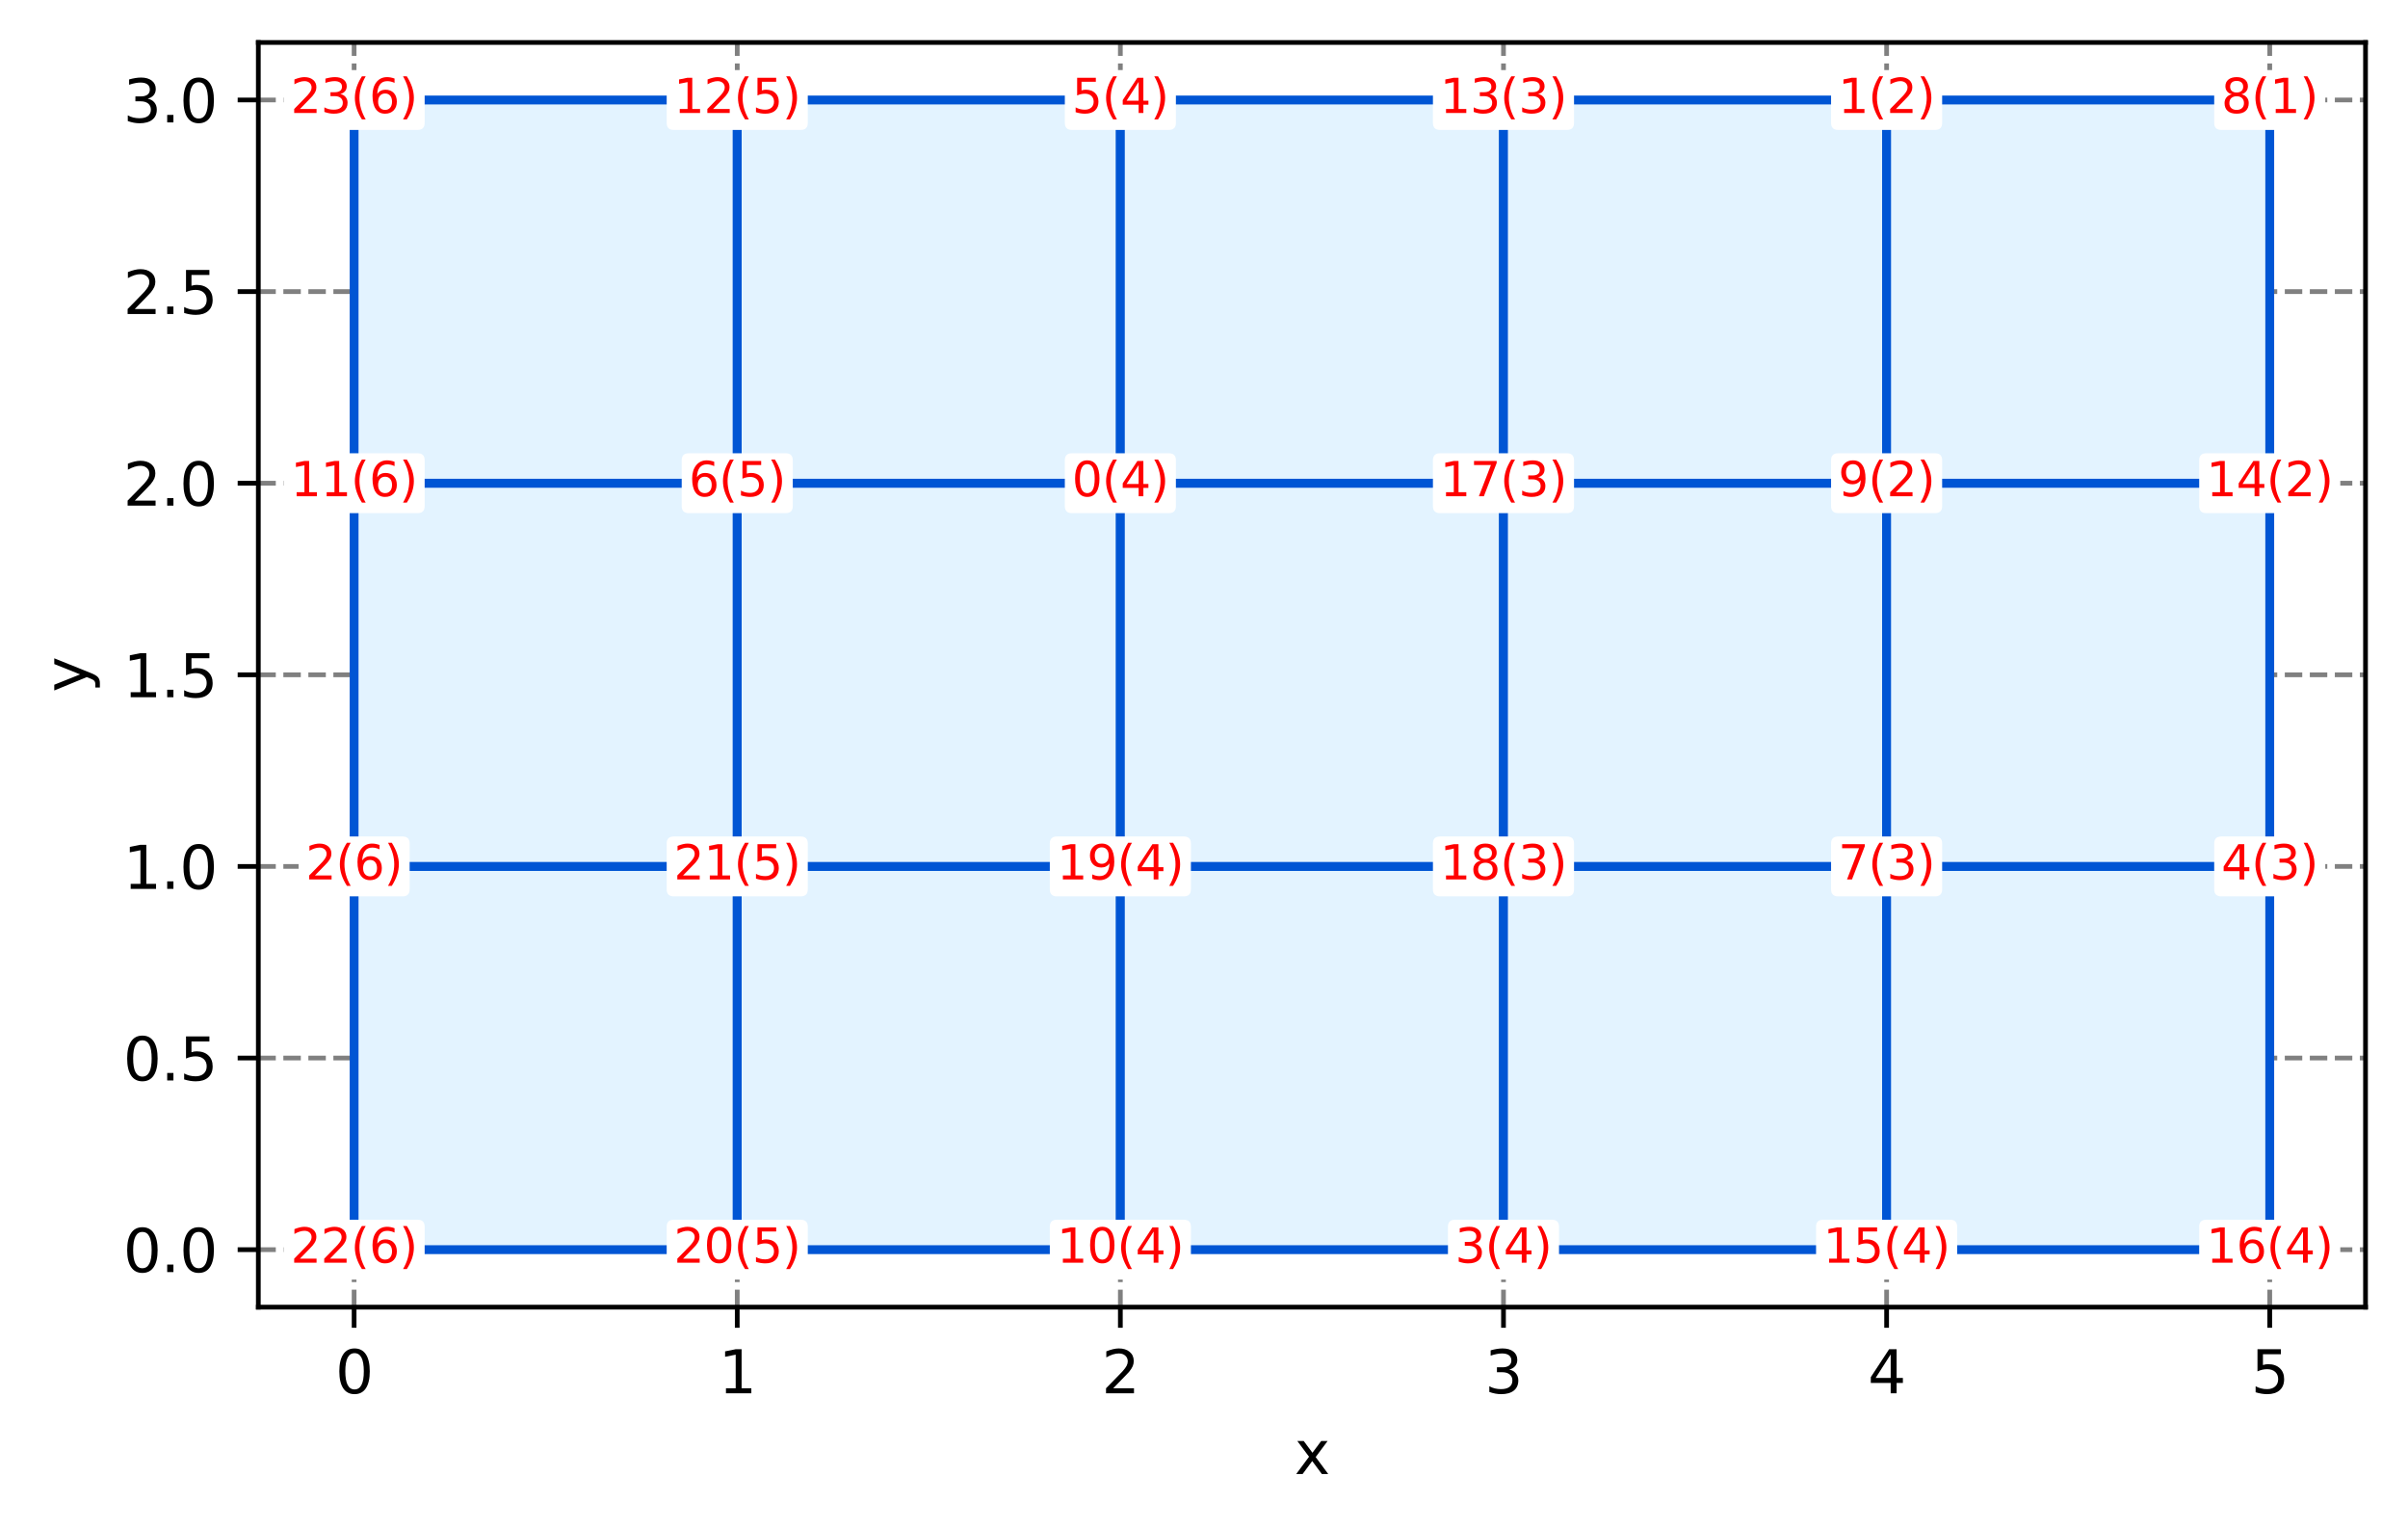 <?xml version="1.0" encoding="utf-8" standalone="no"?>
<!DOCTYPE svg PUBLIC "-//W3C//DTD SVG 1.1//EN"
  "http://www.w3.org/Graphics/SVG/1.1/DTD/svg11.dtd">
<svg xmlns:xlink="http://www.w3.org/1999/xlink" width="408.101pt" height="259.028pt" viewBox="0 0 408.101 259.028" xmlns="http://www.w3.org/2000/svg" version="1.1">
 <defs>
  <style type="text/css">*{stroke-linejoin: round; stroke-linecap: butt}</style>
 </defs>
 <g id="figure_1">
  <g id="patch_1">
   <path d="M 0 259.028 
L 408.101 259.028 
L 408.101 0 
L 0 0 
z
" style="fill: #ffffff"/>
  </g>
  <g id="axes_1">
   <g id="patch_2">
    <path d="M 43.781 221.472 
L 400.901 221.472 
L 400.901 7.2 
L 43.781 7.2 
z
" style="fill: #ffffff"/>
   </g>
   <g id="matplotlib.axis_1">
    <g id="xtick_1">
     <g id="line2d_1">
      <path d="M 60.014 221.472 
L 60.014 7.2 
" clip-path="url(#p36733d8478)" style="fill: none; stroke-dasharray: 2.96,1.28; stroke-dashoffset: 0; stroke: #808080; stroke-width: 0.8"/>
     </g>
     <g id="line2d_2">
      <defs>
       <path id="md183bb719f" d="M 0 0 
L 0 3.5 
" style="stroke: #000000; stroke-width: 0.8"/>
      </defs>
      <g>
       <use xlink:href="#md183bb719f" x="60.014" y="221.472" style="stroke: #000000; stroke-width: 0.8"/>
      </g>
     </g>
     <g id="text_1">
      <!-- 0 -->
      <g transform="translate(56.833 236.07) scale(0.1 -0.1)">
       <defs>
        <path id="DejaVuSans-30" d="M 2034 4250 
Q 1547 4250 1301 3770 
Q 1056 3291 1056 2328 
Q 1056 1369 1301 889 
Q 1547 409 2034 409 
Q 2525 409 2770 889 
Q 3016 1369 3016 2328 
Q 3016 3291 2770 3770 
Q 2525 4250 2034 4250 
z
M 2034 4750 
Q 2819 4750 3233 4129 
Q 3647 3509 3647 2328 
Q 3647 1150 3233 529 
Q 2819 -91 2034 -91 
Q 1250 -91 836 529 
Q 422 1150 422 2328 
Q 422 3509 836 4129 
Q 1250 4750 2034 4750 
z
" transform="scale(0.016)"/>
       </defs>
       <use xlink:href="#DejaVuSans-30"/>
      </g>
     </g>
    </g>
    <g id="xtick_2">
     <g id="line2d_3">
      <path d="M 124.945 221.472 
L 124.945 7.2 
" clip-path="url(#p36733d8478)" style="fill: none; stroke-dasharray: 2.96,1.28; stroke-dashoffset: 0; stroke: #808080; stroke-width: 0.8"/>
     </g>
     <g id="line2d_4">
      <g>
       <use xlink:href="#md183bb719f" x="124.945" y="221.472" style="stroke: #000000; stroke-width: 0.8"/>
      </g>
     </g>
     <g id="text_2">
      <!-- 1 -->
      <g transform="translate(121.764 236.07) scale(0.1 -0.1)">
       <defs>
        <path id="DejaVuSans-31" d="M 794 531 
L 1825 531 
L 1825 4091 
L 703 3866 
L 703 4441 
L 1819 4666 
L 2450 4666 
L 2450 531 
L 3481 531 
L 3481 0 
L 794 0 
L 794 531 
z
" transform="scale(0.016)"/>
       </defs>
       <use xlink:href="#DejaVuSans-31"/>
      </g>
     </g>
    </g>
    <g id="xtick_3">
     <g id="line2d_5">
      <path d="M 189.876 221.472 
L 189.876 7.2 
" clip-path="url(#p36733d8478)" style="fill: none; stroke-dasharray: 2.96,1.28; stroke-dashoffset: 0; stroke: #808080; stroke-width: 0.8"/>
     </g>
     <g id="line2d_6">
      <g>
       <use xlink:href="#md183bb719f" x="189.876" y="221.472" style="stroke: #000000; stroke-width: 0.8"/>
      </g>
     </g>
     <g id="text_3">
      <!-- 2 -->
      <g transform="translate(186.695 236.07) scale(0.1 -0.1)">
       <defs>
        <path id="DejaVuSans-32" d="M 1228 531 
L 3431 531 
L 3431 0 
L 469 0 
L 469 531 
Q 828 903 1448 1529 
Q 2069 2156 2228 2338 
Q 2531 2678 2651 2914 
Q 2772 3150 2772 3378 
Q 2772 3750 2511 3984 
Q 2250 4219 1831 4219 
Q 1534 4219 1204 4116 
Q 875 4013 500 3803 
L 500 4441 
Q 881 4594 1212 4672 
Q 1544 4750 1819 4750 
Q 2544 4750 2975 4387 
Q 3406 4025 3406 3419 
Q 3406 3131 3298 2873 
Q 3191 2616 2906 2266 
Q 2828 2175 2409 1742 
Q 1991 1309 1228 531 
z
" transform="scale(0.016)"/>
       </defs>
       <use xlink:href="#DejaVuSans-32"/>
      </g>
     </g>
    </g>
    <g id="xtick_4">
     <g id="line2d_7">
      <path d="M 254.807 221.472 
L 254.807 7.2 
" clip-path="url(#p36733d8478)" style="fill: none; stroke-dasharray: 2.96,1.28; stroke-dashoffset: 0; stroke: #808080; stroke-width: 0.8"/>
     </g>
     <g id="line2d_8">
      <g>
       <use xlink:href="#md183bb719f" x="254.807" y="221.472" style="stroke: #000000; stroke-width: 0.8"/>
      </g>
     </g>
     <g id="text_4">
      <!-- 3 -->
      <g transform="translate(251.625 236.07) scale(0.1 -0.1)">
       <defs>
        <path id="DejaVuSans-33" d="M 2597 2516 
Q 3050 2419 3304 2112 
Q 3559 1806 3559 1356 
Q 3559 666 3084 287 
Q 2609 -91 1734 -91 
Q 1441 -91 1130 -33 
Q 819 25 488 141 
L 488 750 
Q 750 597 1062 519 
Q 1375 441 1716 441 
Q 2309 441 2620 675 
Q 2931 909 2931 1356 
Q 2931 1769 2642 2001 
Q 2353 2234 1838 2234 
L 1294 2234 
L 1294 2753 
L 1863 2753 
Q 2328 2753 2575 2939 
Q 2822 3125 2822 3475 
Q 2822 3834 2567 4026 
Q 2313 4219 1838 4219 
Q 1578 4219 1281 4162 
Q 984 4106 628 3988 
L 628 4550 
Q 988 4650 1302 4700 
Q 1616 4750 1894 4750 
Q 2613 4750 3031 4423 
Q 3450 4097 3450 3541 
Q 3450 3153 3228 2886 
Q 3006 2619 2597 2516 
z
" transform="scale(0.016)"/>
       </defs>
       <use xlink:href="#DejaVuSans-33"/>
      </g>
     </g>
    </g>
    <g id="xtick_5">
     <g id="line2d_9">
      <path d="M 319.738 221.472 
L 319.738 7.2 
" clip-path="url(#p36733d8478)" style="fill: none; stroke-dasharray: 2.96,1.28; stroke-dashoffset: 0; stroke: #808080; stroke-width: 0.8"/>
     </g>
     <g id="line2d_10">
      <g>
       <use xlink:href="#md183bb719f" x="319.738" y="221.472" style="stroke: #000000; stroke-width: 0.8"/>
      </g>
     </g>
     <g id="text_5">
      <!-- 4 -->
      <g transform="translate(316.556 236.07) scale(0.1 -0.1)">
       <defs>
        <path id="DejaVuSans-34" d="M 2419 4116 
L 825 1625 
L 2419 1625 
L 2419 4116 
z
M 2253 4666 
L 3047 4666 
L 3047 1625 
L 3713 1625 
L 3713 1100 
L 3047 1100 
L 3047 0 
L 2419 0 
L 2419 1100 
L 313 1100 
L 313 1709 
L 2253 4666 
z
" transform="scale(0.016)"/>
       </defs>
       <use xlink:href="#DejaVuSans-34"/>
      </g>
     </g>
    </g>
    <g id="xtick_6">
     <g id="line2d_11">
      <path d="M 384.669 221.472 
L 384.669 7.2 
" clip-path="url(#p36733d8478)" style="fill: none; stroke-dasharray: 2.96,1.28; stroke-dashoffset: 0; stroke: #808080; stroke-width: 0.8"/>
     </g>
     <g id="line2d_12">
      <g>
       <use xlink:href="#md183bb719f" x="384.669" y="221.472" style="stroke: #000000; stroke-width: 0.8"/>
      </g>
     </g>
     <g id="text_6">
      <!-- 5 -->
      <g transform="translate(381.487 236.07) scale(0.1 -0.1)">
       <defs>
        <path id="DejaVuSans-35" d="M 691 4666 
L 3169 4666 
L 3169 4134 
L 1269 4134 
L 1269 2991 
Q 1406 3038 1543 3061 
Q 1681 3084 1819 3084 
Q 2600 3084 3056 2656 
Q 3513 2228 3513 1497 
Q 3513 744 3044 326 
Q 2575 -91 1722 -91 
Q 1428 -91 1123 -41 
Q 819 9 494 109 
L 494 744 
Q 775 591 1075 516 
Q 1375 441 1709 441 
Q 2250 441 2565 725 
Q 2881 1009 2881 1497 
Q 2881 1984 2565 2268 
Q 2250 2553 1709 2553 
Q 1456 2553 1204 2497 
Q 953 2441 691 2322 
L 691 4666 
z
" transform="scale(0.016)"/>
       </defs>
       <use xlink:href="#DejaVuSans-35"/>
      </g>
     </g>
    </g>
    <g id="text_7">
     <!-- x -->
     <g transform="translate(219.382 249.749) scale(0.1 -0.1)">
      <defs>
       <path id="DejaVuSans-78" d="M 3513 3500 
L 2247 1797 
L 3578 0 
L 2900 0 
L 1881 1375 
L 863 0 
L 184 0 
L 1544 1831 
L 300 3500 
L 978 3500 
L 1906 2253 
L 2834 3500 
L 3513 3500 
z
" transform="scale(0.016)"/>
      </defs>
      <use xlink:href="#DejaVuSans-78"/>
     </g>
    </g>
   </g>
   <g id="matplotlib.axis_2">
    <g id="ytick_1">
     <g id="line2d_13">
      <path d="M 43.781 211.732 
L 400.901 211.732 
" clip-path="url(#p36733d8478)" style="fill: none; stroke-dasharray: 2.96,1.28; stroke-dashoffset: 0; stroke: #808080; stroke-width: 0.8"/>
     </g>
     <g id="line2d_14">
      <defs>
       <path id="mef5aea7c1a" d="M 0 0 
L -3.5 0 
" style="stroke: #000000; stroke-width: 0.8"/>
      </defs>
      <g>
       <use xlink:href="#mef5aea7c1a" x="43.781" y="211.732" style="stroke: #000000; stroke-width: 0.8"/>
      </g>
     </g>
     <g id="text_8">
      <!-- 0.0 -->
      <g transform="translate(20.878 215.532) scale(0.1 -0.1)">
       <defs>
        <path id="DejaVuSans-2e" d="M 684 794 
L 1344 794 
L 1344 0 
L 684 0 
L 684 794 
z
" transform="scale(0.016)"/>
       </defs>
       <use xlink:href="#DejaVuSans-30"/>
       <use xlink:href="#DejaVuSans-2e" x="63.623"/>
       <use xlink:href="#DejaVuSans-30" x="95.41"/>
      </g>
     </g>
    </g>
    <g id="ytick_2">
     <g id="line2d_15">
      <path d="M 43.781 179.267 
L 400.901 179.267 
" clip-path="url(#p36733d8478)" style="fill: none; stroke-dasharray: 2.96,1.28; stroke-dashoffset: 0; stroke: #808080; stroke-width: 0.8"/>
     </g>
     <g id="line2d_16">
      <g>
       <use xlink:href="#mef5aea7c1a" x="43.781" y="179.267" style="stroke: #000000; stroke-width: 0.8"/>
      </g>
     </g>
     <g id="text_9">
      <!-- 0.5 -->
      <g transform="translate(20.878 183.066) scale(0.1 -0.1)">
       <use xlink:href="#DejaVuSans-30"/>
       <use xlink:href="#DejaVuSans-2e" x="63.623"/>
       <use xlink:href="#DejaVuSans-35" x="95.41"/>
      </g>
     </g>
    </g>
    <g id="ytick_3">
     <g id="line2d_17">
      <path d="M 43.781 146.801 
L 400.901 146.801 
" clip-path="url(#p36733d8478)" style="fill: none; stroke-dasharray: 2.96,1.28; stroke-dashoffset: 0; stroke: #808080; stroke-width: 0.8"/>
     </g>
     <g id="line2d_18">
      <g>
       <use xlink:href="#mef5aea7c1a" x="43.781" y="146.801" style="stroke: #000000; stroke-width: 0.8"/>
      </g>
     </g>
     <g id="text_10">
      <!-- 1.0 -->
      <g transform="translate(20.878 150.601) scale(0.1 -0.1)">
       <use xlink:href="#DejaVuSans-31"/>
       <use xlink:href="#DejaVuSans-2e" x="63.623"/>
       <use xlink:href="#DejaVuSans-30" x="95.41"/>
      </g>
     </g>
    </g>
    <g id="ytick_4">
     <g id="line2d_19">
      <path d="M 43.781 114.336 
L 400.901 114.336 
" clip-path="url(#p36733d8478)" style="fill: none; stroke-dasharray: 2.96,1.28; stroke-dashoffset: 0; stroke: #808080; stroke-width: 0.8"/>
     </g>
     <g id="line2d_20">
      <g>
       <use xlink:href="#mef5aea7c1a" x="43.781" y="114.336" style="stroke: #000000; stroke-width: 0.8"/>
      </g>
     </g>
     <g id="text_11">
      <!-- 1.5 -->
      <g transform="translate(20.878 118.135) scale(0.1 -0.1)">
       <use xlink:href="#DejaVuSans-31"/>
       <use xlink:href="#DejaVuSans-2e" x="63.623"/>
       <use xlink:href="#DejaVuSans-35" x="95.41"/>
      </g>
     </g>
    </g>
    <g id="ytick_5">
     <g id="line2d_21">
      <path d="M 43.781 81.871 
L 400.901 81.871 
" clip-path="url(#p36733d8478)" style="fill: none; stroke-dasharray: 2.96,1.28; stroke-dashoffset: 0; stroke: #808080; stroke-width: 0.8"/>
     </g>
     <g id="line2d_22">
      <g>
       <use xlink:href="#mef5aea7c1a" x="43.781" y="81.871" style="stroke: #000000; stroke-width: 0.8"/>
      </g>
     </g>
     <g id="text_12">
      <!-- 2.0 -->
      <g transform="translate(20.878 85.67) scale(0.1 -0.1)">
       <use xlink:href="#DejaVuSans-32"/>
       <use xlink:href="#DejaVuSans-2e" x="63.623"/>
       <use xlink:href="#DejaVuSans-30" x="95.41"/>
      </g>
     </g>
    </g>
    <g id="ytick_6">
     <g id="line2d_23">
      <path d="M 43.781 49.405 
L 400.901 49.405 
" clip-path="url(#p36733d8478)" style="fill: none; stroke-dasharray: 2.96,1.28; stroke-dashoffset: 0; stroke: #808080; stroke-width: 0.8"/>
     </g>
     <g id="line2d_24">
      <g>
       <use xlink:href="#mef5aea7c1a" x="43.781" y="49.405" style="stroke: #000000; stroke-width: 0.8"/>
      </g>
     </g>
     <g id="text_13">
      <!-- 2.5 -->
      <g transform="translate(20.878 53.204) scale(0.1 -0.1)">
       <use xlink:href="#DejaVuSans-32"/>
       <use xlink:href="#DejaVuSans-2e" x="63.623"/>
       <use xlink:href="#DejaVuSans-35" x="95.41"/>
      </g>
     </g>
    </g>
    <g id="ytick_7">
     <g id="line2d_25">
      <path d="M 43.781 16.94 
L 400.901 16.94 
" clip-path="url(#p36733d8478)" style="fill: none; stroke-dasharray: 2.96,1.28; stroke-dashoffset: 0; stroke: #808080; stroke-width: 0.8"/>
     </g>
     <g id="line2d_26">
      <g>
       <use xlink:href="#mef5aea7c1a" x="43.781" y="16.94" style="stroke: #000000; stroke-width: 0.8"/>
      </g>
     </g>
     <g id="text_14">
      <!-- 3.0 -->
      <g transform="translate(20.878 20.739) scale(0.1 -0.1)">
       <use xlink:href="#DejaVuSans-33"/>
       <use xlink:href="#DejaVuSans-2e" x="63.623"/>
       <use xlink:href="#DejaVuSans-30" x="95.41"/>
      </g>
     </g>
    </g>
    <g id="text_15">
     <!-- y -->
     <g transform="translate(14.798 117.295) rotate(-90) scale(0.1 -0.1)">
      <defs>
       <path id="DejaVuSans-79" d="M 2059 -325 
Q 1816 -950 1584 -1140 
Q 1353 -1331 966 -1331 
L 506 -1331 
L 506 -850 
L 844 -850 
Q 1081 -850 1212 -737 
Q 1344 -625 1503 -206 
L 1606 56 
L 191 3500 
L 800 3500 
L 1894 763 
L 2988 3500 
L 3597 3500 
L 2059 -325 
z
" transform="scale(0.016)"/>
      </defs>
      <use xlink:href="#DejaVuSans-79"/>
     </g>
    </g>
   </g>
   <g id="patch_3">
    <path d="M 60.014 211.732 
L 124.945 211.732 
L 124.945 146.801 
L 60.014 146.801 
L 60.014 211.732 
" style="fill: #e3f3ff; stroke: #0055d4; stroke-width: 1.5; stroke-linejoin: miter"/>
   </g>
   <g id="patch_4">
    <path d="M 124.945 211.732 
L 189.876 211.732 
L 189.876 146.801 
L 124.945 146.801 
L 124.945 211.732 
" style="fill: #e3f3ff; stroke: #0055d4; stroke-width: 1.5; stroke-linejoin: miter"/>
   </g>
   <g id="patch_5">
    <path d="M 189.876 211.732 
L 254.807 211.732 
L 254.807 146.801 
L 189.876 146.801 
L 189.876 211.732 
" style="fill: #e3f3ff; stroke: #0055d4; stroke-width: 1.5; stroke-linejoin: miter"/>
   </g>
   <g id="patch_6">
    <path d="M 254.807 211.732 
L 319.738 211.732 
L 319.738 146.801 
L 254.807 146.801 
L 254.807 211.732 
" style="fill: #e3f3ff; stroke: #0055d4; stroke-width: 1.5; stroke-linejoin: miter"/>
   </g>
   <g id="patch_7">
    <path d="M 319.738 211.732 
L 384.669 211.732 
L 384.669 146.801 
L 319.738 146.801 
L 319.738 211.732 
" style="fill: #e3f3ff; stroke: #0055d4; stroke-width: 1.5; stroke-linejoin: miter"/>
   </g>
   <g id="patch_8">
    <path d="M 60.014 146.801 
L 124.945 146.801 
L 124.945 81.871 
L 60.014 81.871 
L 60.014 146.801 
" style="fill: #e3f3ff; stroke: #0055d4; stroke-width: 1.5; stroke-linejoin: miter"/>
   </g>
   <g id="patch_9">
    <path d="M 124.945 146.801 
L 189.876 146.801 
L 189.876 81.871 
L 124.945 81.871 
L 124.945 146.801 
" style="fill: #e3f3ff; stroke: #0055d4; stroke-width: 1.5; stroke-linejoin: miter"/>
   </g>
   <g id="patch_10">
    <path d="M 189.876 146.801 
L 254.807 146.801 
L 254.807 81.871 
L 189.876 81.871 
L 189.876 146.801 
" style="fill: #e3f3ff; stroke: #0055d4; stroke-width: 1.5; stroke-linejoin: miter"/>
   </g>
   <g id="patch_11">
    <path d="M 254.807 146.801 
L 319.738 146.801 
L 319.738 81.871 
L 254.807 81.871 
L 254.807 146.801 
" style="fill: #e3f3ff; stroke: #0055d4; stroke-width: 1.5; stroke-linejoin: miter"/>
   </g>
   <g id="patch_12">
    <path d="M 319.738 146.801 
L 384.669 146.801 
L 384.669 81.871 
L 319.738 81.871 
L 319.738 146.801 
" style="fill: #e3f3ff; stroke: #0055d4; stroke-width: 1.5; stroke-linejoin: miter"/>
   </g>
   <g id="patch_13">
    <path d="M 60.014 81.871 
L 124.945 81.871 
L 124.945 16.94 
L 60.014 16.94 
L 60.014 81.871 
" style="fill: #e3f3ff; stroke: #0055d4; stroke-width: 1.5; stroke-linejoin: miter"/>
   </g>
   <g id="patch_14">
    <path d="M 124.945 81.871 
L 189.876 81.871 
L 189.876 16.94 
L 124.945 16.94 
L 124.945 81.871 
" style="fill: #e3f3ff; stroke: #0055d4; stroke-width: 1.5; stroke-linejoin: miter"/>
   </g>
   <g id="patch_15">
    <path d="M 189.876 81.871 
L 254.807 81.871 
L 254.807 16.94 
L 189.876 16.94 
L 189.876 81.871 
" style="fill: #e3f3ff; stroke: #0055d4; stroke-width: 1.5; stroke-linejoin: miter"/>
   </g>
   <g id="patch_16">
    <path d="M 254.807 81.871 
L 319.738 81.871 
L 319.738 16.94 
L 254.807 16.94 
L 254.807 81.871 
" style="fill: #e3f3ff; stroke: #0055d4; stroke-width: 1.5; stroke-linejoin: miter"/>
   </g>
   <g id="patch_17">
    <path d="M 319.738 81.871 
L 384.669 81.871 
L 384.669 16.94 
L 319.738 16.94 
L 319.738 81.871 
" style="fill: #e3f3ff; stroke: #0055d4; stroke-width: 1.5; stroke-linejoin: miter"/>
   </g>
   <g id="patch_18">
    <path d="M 43.781 221.472 
L 43.781 7.2 
" style="fill: none; stroke: #000000; stroke-width: 0.8; stroke-linejoin: miter; stroke-linecap: square"/>
   </g>
   <g id="patch_19">
    <path d="M 400.901 221.472 
L 400.901 7.2 
" style="fill: none; stroke: #000000; stroke-width: 0.8; stroke-linejoin: miter; stroke-linecap: square"/>
   </g>
   <g id="patch_20">
    <path d="M 43.781 221.472 
L 400.901 221.472 
" style="fill: none; stroke: #000000; stroke-width: 0.8; stroke-linejoin: miter; stroke-linecap: square"/>
   </g>
   <g id="patch_21">
    <path d="M 43.781 7.2 
L 400.901 7.2 
" style="fill: none; stroke: #000000; stroke-width: 0.8; stroke-linejoin: miter; stroke-linecap: square"/>
   </g>
   <g id="text_16">
    <g id="patch_22">
     <path d="M 181.665 86.942 
L 198.087 86.942 
Q 199.287 86.942 199.287 85.742 
L 199.287 77.999 
Q 199.287 76.799 198.087 76.799 
L 181.665 76.799 
Q 180.465 76.799 180.465 77.999 
L 180.465 85.742 
Q 180.465 86.942 181.665 86.942 
z
" style="fill: #ffffff"/>
    </g>
    <!-- 0(4) -->
    <g style="fill: #ff0000" transform="translate(181.665 84.078) scale(0.08 -0.08)">
     <defs>
      <path id="DejaVuSans-28" d="M 1984 4856 
Q 1566 4138 1362 3434 
Q 1159 2731 1159 2009 
Q 1159 1288 1364 580 
Q 1569 -128 1984 -844 
L 1484 -844 
Q 1016 -109 783 600 
Q 550 1309 550 2009 
Q 550 2706 781 3412 
Q 1013 4119 1484 4856 
L 1984 4856 
z
" transform="scale(0.016)"/>
      <path id="DejaVuSans-29" d="M 513 4856 
L 1013 4856 
Q 1481 4119 1714 3412 
Q 1947 2706 1947 2009 
Q 1947 1309 1714 600 
Q 1481 -109 1013 -844 
L 513 -844 
Q 928 -128 1133 580 
Q 1338 1288 1338 2009 
Q 1338 2731 1133 3434 
Q 928 4138 513 4856 
z
" transform="scale(0.016)"/>
     </defs>
     <use xlink:href="#DejaVuSans-30"/>
     <use xlink:href="#DejaVuSans-28" x="63.623"/>
     <use xlink:href="#DejaVuSans-34" x="102.637"/>
     <use xlink:href="#DejaVuSans-29" x="166.26"/>
    </g>
   </g>
   <g id="text_17">
    <g id="patch_23">
     <path d="M 311.526 22.011 
L 327.949 22.011 
Q 329.149 22.011 329.149 20.811 
L 329.149 13.068 
Q 329.149 11.868 327.949 11.868 
L 311.526 11.868 
Q 310.326 11.868 310.326 13.068 
L 310.326 20.811 
Q 310.326 22.011 311.526 22.011 
z
" style="fill: #ffffff"/>
    </g>
    <!-- 1(2) -->
    <g style="fill: #ff0000" transform="translate(311.526 19.147) scale(0.08 -0.08)">
     <use xlink:href="#DejaVuSans-31"/>
     <use xlink:href="#DejaVuSans-28" x="63.623"/>
     <use xlink:href="#DejaVuSans-32" x="102.637"/>
     <use xlink:href="#DejaVuSans-29" x="166.26"/>
    </g>
   </g>
   <g id="text_18">
    <g id="patch_24">
     <path d="M 51.803 151.873 
L 68.225 151.873 
Q 69.425 151.873 69.425 150.673 
L 69.425 142.93 
Q 69.425 141.73 68.225 141.73 
L 51.803 141.73 
Q 50.603 141.73 50.603 142.93 
L 50.603 150.673 
Q 50.603 151.873 51.803 151.873 
z
" style="fill: #ffffff"/>
    </g>
    <!-- 2(6) -->
    <g style="fill: #ff0000" transform="translate(51.803 149.009) scale(0.08 -0.08)">
     <defs>
      <path id="DejaVuSans-36" d="M 2113 2584 
Q 1688 2584 1439 2293 
Q 1191 2003 1191 1497 
Q 1191 994 1439 701 
Q 1688 409 2113 409 
Q 2538 409 2786 701 
Q 3034 994 3034 1497 
Q 3034 2003 2786 2293 
Q 2538 2584 2113 2584 
z
M 3366 4563 
L 3366 3988 
Q 3128 4100 2886 4159 
Q 2644 4219 2406 4219 
Q 1781 4219 1451 3797 
Q 1122 3375 1075 2522 
Q 1259 2794 1537 2939 
Q 1816 3084 2150 3084 
Q 2853 3084 3261 2657 
Q 3669 2231 3669 1497 
Q 3669 778 3244 343 
Q 2819 -91 2113 -91 
Q 1303 -91 875 529 
Q 447 1150 447 2328 
Q 447 3434 972 4092 
Q 1497 4750 2381 4750 
Q 2619 4750 2861 4703 
Q 3103 4656 3366 4563 
z
" transform="scale(0.016)"/>
     </defs>
     <use xlink:href="#DejaVuSans-32"/>
     <use xlink:href="#DejaVuSans-28" x="63.623"/>
     <use xlink:href="#DejaVuSans-36" x="102.637"/>
     <use xlink:href="#DejaVuSans-29" x="166.26"/>
    </g>
   </g>
   <g id="text_19">
    <g id="patch_25">
     <path d="M 246.595 216.804 
L 263.018 216.804 
Q 264.218 216.804 264.218 215.604 
L 264.218 207.861 
Q 264.218 206.661 263.018 206.661 
L 246.595 206.661 
Q 245.395 206.661 245.395 207.861 
L 245.395 215.604 
Q 245.395 216.804 246.595 216.804 
z
" style="fill: #ffffff"/>
    </g>
    <!-- 3(4) -->
    <g style="fill: #ff0000" transform="translate(246.595 213.94) scale(0.08 -0.08)">
     <use xlink:href="#DejaVuSans-33"/>
     <use xlink:href="#DejaVuSans-28" x="63.623"/>
     <use xlink:href="#DejaVuSans-34" x="102.637"/>
     <use xlink:href="#DejaVuSans-29" x="166.26"/>
    </g>
   </g>
   <g id="text_20">
    <g id="patch_26">
     <path d="M 376.457 151.873 
L 392.88 151.873 
Q 394.08 151.873 394.08 150.673 
L 394.08 142.93 
Q 394.08 141.73 392.88 141.73 
L 376.457 141.73 
Q 375.257 141.73 375.257 142.93 
L 375.257 150.673 
Q 375.257 151.873 376.457 151.873 
z
" style="fill: #ffffff"/>
    </g>
    <!-- 4(3) -->
    <g style="fill: #ff0000" transform="translate(376.457 149.009) scale(0.08 -0.08)">
     <use xlink:href="#DejaVuSans-34"/>
     <use xlink:href="#DejaVuSans-28" x="63.623"/>
     <use xlink:href="#DejaVuSans-33" x="102.637"/>
     <use xlink:href="#DejaVuSans-29" x="166.26"/>
    </g>
   </g>
   <g id="text_21">
    <g id="patch_27">
     <path d="M 181.665 22.011 
L 198.087 22.011 
Q 199.287 22.011 199.287 20.811 
L 199.287 13.068 
Q 199.287 11.868 198.087 11.868 
L 181.665 11.868 
Q 180.465 11.868 180.465 13.068 
L 180.465 20.811 
Q 180.465 22.011 181.665 22.011 
z
" style="fill: #ffffff"/>
    </g>
    <!-- 5(4) -->
    <g style="fill: #ff0000" transform="translate(181.665 19.147) scale(0.08 -0.08)">
     <use xlink:href="#DejaVuSans-35"/>
     <use xlink:href="#DejaVuSans-28" x="63.623"/>
     <use xlink:href="#DejaVuSans-34" x="102.637"/>
     <use xlink:href="#DejaVuSans-29" x="166.26"/>
    </g>
   </g>
   <g id="text_22">
    <g id="patch_28">
     <path d="M 116.734 86.942 
L 133.156 86.942 
Q 134.356 86.942 134.356 85.742 
L 134.356 77.999 
Q 134.356 76.799 133.156 76.799 
L 116.734 76.799 
Q 115.534 76.799 115.534 77.999 
L 115.534 85.742 
Q 115.534 86.942 116.734 86.942 
z
" style="fill: #ffffff"/>
    </g>
    <!-- 6(5) -->
    <g style="fill: #ff0000" transform="translate(116.734 84.078) scale(0.08 -0.08)">
     <use xlink:href="#DejaVuSans-36"/>
     <use xlink:href="#DejaVuSans-28" x="63.623"/>
     <use xlink:href="#DejaVuSans-35" x="102.637"/>
     <use xlink:href="#DejaVuSans-29" x="166.26"/>
    </g>
   </g>
   <g id="text_23">
    <g id="patch_29">
     <path d="M 311.526 151.873 
L 327.949 151.873 
Q 329.149 151.873 329.149 150.673 
L 329.149 142.93 
Q 329.149 141.73 327.949 141.73 
L 311.526 141.73 
Q 310.326 141.73 310.326 142.93 
L 310.326 150.673 
Q 310.326 151.873 311.526 151.873 
z
" style="fill: #ffffff"/>
    </g>
    <!-- 7(3) -->
    <g style="fill: #ff0000" transform="translate(311.526 149.009) scale(0.08 -0.08)">
     <defs>
      <path id="DejaVuSans-37" d="M 525 4666 
L 3525 4666 
L 3525 4397 
L 1831 0 
L 1172 0 
L 2766 4134 
L 525 4134 
L 525 4666 
z
" transform="scale(0.016)"/>
     </defs>
     <use xlink:href="#DejaVuSans-37"/>
     <use xlink:href="#DejaVuSans-28" x="63.623"/>
     <use xlink:href="#DejaVuSans-33" x="102.637"/>
     <use xlink:href="#DejaVuSans-29" x="166.26"/>
    </g>
   </g>
   <g id="text_24">
    <g id="patch_30">
     <path d="M 376.457 22.011 
L 392.88 22.011 
Q 394.08 22.011 394.08 20.811 
L 394.08 13.068 
Q 394.08 11.868 392.88 11.868 
L 376.457 11.868 
Q 375.257 11.868 375.257 13.068 
L 375.257 20.811 
Q 375.257 22.011 376.457 22.011 
z
" style="fill: #ffffff"/>
    </g>
    <!-- 8(1) -->
    <g style="fill: #ff0000" transform="translate(376.457 19.147) scale(0.08 -0.08)">
     <defs>
      <path id="DejaVuSans-38" d="M 2034 2216 
Q 1584 2216 1326 1975 
Q 1069 1734 1069 1313 
Q 1069 891 1326 650 
Q 1584 409 2034 409 
Q 2484 409 2743 651 
Q 3003 894 3003 1313 
Q 3003 1734 2745 1975 
Q 2488 2216 2034 2216 
z
M 1403 2484 
Q 997 2584 770 2862 
Q 544 3141 544 3541 
Q 544 4100 942 4425 
Q 1341 4750 2034 4750 
Q 2731 4750 3128 4425 
Q 3525 4100 3525 3541 
Q 3525 3141 3298 2862 
Q 3072 2584 2669 2484 
Q 3125 2378 3379 2068 
Q 3634 1759 3634 1313 
Q 3634 634 3220 271 
Q 2806 -91 2034 -91 
Q 1263 -91 848 271 
Q 434 634 434 1313 
Q 434 1759 690 2068 
Q 947 2378 1403 2484 
z
M 1172 3481 
Q 1172 3119 1398 2916 
Q 1625 2713 2034 2713 
Q 2441 2713 2670 2916 
Q 2900 3119 2900 3481 
Q 2900 3844 2670 4047 
Q 2441 4250 2034 4250 
Q 1625 4250 1398 4047 
Q 1172 3844 1172 3481 
z
" transform="scale(0.016)"/>
     </defs>
     <use xlink:href="#DejaVuSans-38"/>
     <use xlink:href="#DejaVuSans-28" x="63.623"/>
     <use xlink:href="#DejaVuSans-31" x="102.637"/>
     <use xlink:href="#DejaVuSans-29" x="166.26"/>
    </g>
   </g>
   <g id="text_25">
    <g id="patch_31">
     <path d="M 311.526 86.942 
L 327.949 86.942 
Q 329.149 86.942 329.149 85.742 
L 329.149 77.999 
Q 329.149 76.799 327.949 76.799 
L 311.526 76.799 
Q 310.326 76.799 310.326 77.999 
L 310.326 85.742 
Q 310.326 86.942 311.526 86.942 
z
" style="fill: #ffffff"/>
    </g>
    <!-- 9(2) -->
    <g style="fill: #ff0000" transform="translate(311.526 84.078) scale(0.08 -0.08)">
     <defs>
      <path id="DejaVuSans-39" d="M 703 97 
L 703 672 
Q 941 559 1184 500 
Q 1428 441 1663 441 
Q 2288 441 2617 861 
Q 2947 1281 2994 2138 
Q 2813 1869 2534 1725 
Q 2256 1581 1919 1581 
Q 1219 1581 811 2004 
Q 403 2428 403 3163 
Q 403 3881 828 4315 
Q 1253 4750 1959 4750 
Q 2769 4750 3195 4129 
Q 3622 3509 3622 2328 
Q 3622 1225 3098 567 
Q 2575 -91 1691 -91 
Q 1453 -91 1209 -44 
Q 966 3 703 97 
z
M 1959 2075 
Q 2384 2075 2632 2365 
Q 2881 2656 2881 3163 
Q 2881 3666 2632 3958 
Q 2384 4250 1959 4250 
Q 1534 4250 1286 3958 
Q 1038 3666 1038 3163 
Q 1038 2656 1286 2365 
Q 1534 2075 1959 2075 
z
" transform="scale(0.016)"/>
     </defs>
     <use xlink:href="#DejaVuSans-39"/>
     <use xlink:href="#DejaVuSans-28" x="63.623"/>
     <use xlink:href="#DejaVuSans-32" x="102.637"/>
     <use xlink:href="#DejaVuSans-29" x="166.26"/>
    </g>
   </g>
   <g id="text_26">
    <g id="patch_32">
     <path d="M 179.12 216.804 
L 200.632 216.804 
Q 201.832 216.804 201.832 215.604 
L 201.832 207.861 
Q 201.832 206.661 200.632 206.661 
L 179.12 206.661 
Q 177.92 206.661 177.92 207.861 
L 177.92 215.604 
Q 177.92 216.804 179.12 216.804 
z
" style="fill: #ffffff"/>
    </g>
    <!-- 10(4) -->
    <g style="fill: #ff0000" transform="translate(179.12 213.94) scale(0.08 -0.08)">
     <use xlink:href="#DejaVuSans-31"/>
     <use xlink:href="#DejaVuSans-30" x="63.623"/>
     <use xlink:href="#DejaVuSans-28" x="127.246"/>
     <use xlink:href="#DejaVuSans-34" x="166.26"/>
     <use xlink:href="#DejaVuSans-29" x="229.883"/>
    </g>
   </g>
   <g id="text_27">
    <g id="patch_33">
     <path d="M 49.258 86.942 
L 70.77 86.942 
Q 71.97 86.942 71.97 85.742 
L 71.97 77.999 
Q 71.97 76.799 70.77 76.799 
L 49.258 76.799 
Q 48.058 76.799 48.058 77.999 
L 48.058 85.742 
Q 48.058 86.942 49.258 86.942 
z
" style="fill: #ffffff"/>
    </g>
    <!-- 11(6) -->
    <g style="fill: #ff0000" transform="translate(49.258 84.078) scale(0.08 -0.08)">
     <use xlink:href="#DejaVuSans-31"/>
     <use xlink:href="#DejaVuSans-31" x="63.623"/>
     <use xlink:href="#DejaVuSans-28" x="127.246"/>
     <use xlink:href="#DejaVuSans-36" x="166.26"/>
     <use xlink:href="#DejaVuSans-29" x="229.883"/>
    </g>
   </g>
   <g id="text_28">
    <g id="patch_34">
     <path d="M 114.189 22.011 
L 135.701 22.011 
Q 136.901 22.011 136.901 20.811 
L 136.901 13.068 
Q 136.901 11.868 135.701 11.868 
L 114.189 11.868 
Q 112.989 11.868 112.989 13.068 
L 112.989 20.811 
Q 112.989 22.011 114.189 22.011 
z
" style="fill: #ffffff"/>
    </g>
    <!-- 12(5) -->
    <g style="fill: #ff0000" transform="translate(114.189 19.147) scale(0.08 -0.08)">
     <use xlink:href="#DejaVuSans-31"/>
     <use xlink:href="#DejaVuSans-32" x="63.623"/>
     <use xlink:href="#DejaVuSans-28" x="127.246"/>
     <use xlink:href="#DejaVuSans-35" x="166.26"/>
     <use xlink:href="#DejaVuSans-29" x="229.883"/>
    </g>
   </g>
   <g id="text_29">
    <g id="patch_35">
     <path d="M 244.05 22.011 
L 265.563 22.011 
Q 266.763 22.011 266.763 20.811 
L 266.763 13.068 
Q 266.763 11.868 265.563 11.868 
L 244.05 11.868 
Q 242.85 11.868 242.85 13.068 
L 242.85 20.811 
Q 242.85 22.011 244.05 22.011 
z
" style="fill: #ffffff"/>
    </g>
    <!-- 13(3) -->
    <g style="fill: #ff0000" transform="translate(244.05 19.147) scale(0.08 -0.08)">
     <use xlink:href="#DejaVuSans-31"/>
     <use xlink:href="#DejaVuSans-33" x="63.623"/>
     <use xlink:href="#DejaVuSans-28" x="127.246"/>
     <use xlink:href="#DejaVuSans-33" x="166.26"/>
     <use xlink:href="#DejaVuSans-29" x="229.883"/>
    </g>
   </g>
   <g id="text_30">
    <g id="patch_36">
     <path d="M 373.912 86.942 
L 395.425 86.942 
Q 396.625 86.942 396.625 85.742 
L 396.625 77.999 
Q 396.625 76.799 395.425 76.799 
L 373.912 76.799 
Q 372.712 76.799 372.712 77.999 
L 372.712 85.742 
Q 372.712 86.942 373.912 86.942 
z
" style="fill: #ffffff"/>
    </g>
    <!-- 14(2) -->
    <g style="fill: #ff0000" transform="translate(373.912 84.078) scale(0.08 -0.08)">
     <use xlink:href="#DejaVuSans-31"/>
     <use xlink:href="#DejaVuSans-34" x="63.623"/>
     <use xlink:href="#DejaVuSans-28" x="127.246"/>
     <use xlink:href="#DejaVuSans-32" x="166.26"/>
     <use xlink:href="#DejaVuSans-29" x="229.883"/>
    </g>
   </g>
   <g id="text_31">
    <g id="patch_37">
     <path d="M 308.981 216.804 
L 330.494 216.804 
Q 331.694 216.804 331.694 215.604 
L 331.694 207.861 
Q 331.694 206.661 330.494 206.661 
L 308.981 206.661 
Q 307.781 206.661 307.781 207.861 
L 307.781 215.604 
Q 307.781 216.804 308.981 216.804 
z
" style="fill: #ffffff"/>
    </g>
    <!-- 15(4) -->
    <g style="fill: #ff0000" transform="translate(308.981 213.94) scale(0.08 -0.08)">
     <use xlink:href="#DejaVuSans-31"/>
     <use xlink:href="#DejaVuSans-35" x="63.623"/>
     <use xlink:href="#DejaVuSans-28" x="127.246"/>
     <use xlink:href="#DejaVuSans-34" x="166.26"/>
     <use xlink:href="#DejaVuSans-29" x="229.883"/>
    </g>
   </g>
   <g id="text_32">
    <g id="patch_38">
     <path d="M 373.912 216.804 
L 395.425 216.804 
Q 396.625 216.804 396.625 215.604 
L 396.625 207.861 
Q 396.625 206.661 395.425 206.661 
L 373.912 206.661 
Q 372.712 206.661 372.712 207.861 
L 372.712 215.604 
Q 372.712 216.804 373.912 216.804 
z
" style="fill: #ffffff"/>
    </g>
    <!-- 16(4) -->
    <g style="fill: #ff0000" transform="translate(373.912 213.94) scale(0.08 -0.08)">
     <use xlink:href="#DejaVuSans-31"/>
     <use xlink:href="#DejaVuSans-36" x="63.623"/>
     <use xlink:href="#DejaVuSans-28" x="127.246"/>
     <use xlink:href="#DejaVuSans-34" x="166.26"/>
     <use xlink:href="#DejaVuSans-29" x="229.883"/>
    </g>
   </g>
   <g id="text_33">
    <g id="patch_39">
     <path d="M 244.05 86.942 
L 265.563 86.942 
Q 266.763 86.942 266.763 85.742 
L 266.763 77.999 
Q 266.763 76.799 265.563 76.799 
L 244.05 76.799 
Q 242.85 76.799 242.85 77.999 
L 242.85 85.742 
Q 242.85 86.942 244.05 86.942 
z
" style="fill: #ffffff"/>
    </g>
    <!-- 17(3) -->
    <g style="fill: #ff0000" transform="translate(244.05 84.078) scale(0.08 -0.08)">
     <use xlink:href="#DejaVuSans-31"/>
     <use xlink:href="#DejaVuSans-37" x="63.623"/>
     <use xlink:href="#DejaVuSans-28" x="127.246"/>
     <use xlink:href="#DejaVuSans-33" x="166.26"/>
     <use xlink:href="#DejaVuSans-29" x="229.883"/>
    </g>
   </g>
   <g id="text_34">
    <g id="patch_40">
     <path d="M 244.05 151.873 
L 265.563 151.873 
Q 266.763 151.873 266.763 150.673 
L 266.763 142.93 
Q 266.763 141.73 265.563 141.73 
L 244.05 141.73 
Q 242.85 141.73 242.85 142.93 
L 242.85 150.673 
Q 242.85 151.873 244.05 151.873 
z
" style="fill: #ffffff"/>
    </g>
    <!-- 18(3) -->
    <g style="fill: #ff0000" transform="translate(244.05 149.009) scale(0.08 -0.08)">
     <use xlink:href="#DejaVuSans-31"/>
     <use xlink:href="#DejaVuSans-38" x="63.623"/>
     <use xlink:href="#DejaVuSans-28" x="127.246"/>
     <use xlink:href="#DejaVuSans-33" x="166.26"/>
     <use xlink:href="#DejaVuSans-29" x="229.883"/>
    </g>
   </g>
   <g id="text_35">
    <g id="patch_41">
     <path d="M 179.12 151.873 
L 200.632 151.873 
Q 201.832 151.873 201.832 150.673 
L 201.832 142.93 
Q 201.832 141.73 200.632 141.73 
L 179.12 141.73 
Q 177.92 141.73 177.92 142.93 
L 177.92 150.673 
Q 177.92 151.873 179.12 151.873 
z
" style="fill: #ffffff"/>
    </g>
    <!-- 19(4) -->
    <g style="fill: #ff0000" transform="translate(179.12 149.009) scale(0.08 -0.08)">
     <use xlink:href="#DejaVuSans-31"/>
     <use xlink:href="#DejaVuSans-39" x="63.623"/>
     <use xlink:href="#DejaVuSans-28" x="127.246"/>
     <use xlink:href="#DejaVuSans-34" x="166.26"/>
     <use xlink:href="#DejaVuSans-29" x="229.883"/>
    </g>
   </g>
   <g id="text_36">
    <g id="patch_42">
     <path d="M 114.189 216.804 
L 135.701 216.804 
Q 136.901 216.804 136.901 215.604 
L 136.901 207.861 
Q 136.901 206.661 135.701 206.661 
L 114.189 206.661 
Q 112.989 206.661 112.989 207.861 
L 112.989 215.604 
Q 112.989 216.804 114.189 216.804 
z
" style="fill: #ffffff"/>
    </g>
    <!-- 20(5) -->
    <g style="fill: #ff0000" transform="translate(114.189 213.94) scale(0.08 -0.08)">
     <use xlink:href="#DejaVuSans-32"/>
     <use xlink:href="#DejaVuSans-30" x="63.623"/>
     <use xlink:href="#DejaVuSans-28" x="127.246"/>
     <use xlink:href="#DejaVuSans-35" x="166.26"/>
     <use xlink:href="#DejaVuSans-29" x="229.883"/>
    </g>
   </g>
   <g id="text_37">
    <g id="patch_43">
     <path d="M 114.189 151.873 
L 135.701 151.873 
Q 136.901 151.873 136.901 150.673 
L 136.901 142.93 
Q 136.901 141.73 135.701 141.73 
L 114.189 141.73 
Q 112.989 141.73 112.989 142.93 
L 112.989 150.673 
Q 112.989 151.873 114.189 151.873 
z
" style="fill: #ffffff"/>
    </g>
    <!-- 21(5) -->
    <g style="fill: #ff0000" transform="translate(114.189 149.009) scale(0.08 -0.08)">
     <use xlink:href="#DejaVuSans-32"/>
     <use xlink:href="#DejaVuSans-31" x="63.623"/>
     <use xlink:href="#DejaVuSans-28" x="127.246"/>
     <use xlink:href="#DejaVuSans-35" x="166.26"/>
     <use xlink:href="#DejaVuSans-29" x="229.883"/>
    </g>
   </g>
   <g id="text_38">
    <g id="patch_44">
     <path d="M 49.258 216.804 
L 70.77 216.804 
Q 71.97 216.804 71.97 215.604 
L 71.97 207.861 
Q 71.97 206.661 70.77 206.661 
L 49.258 206.661 
Q 48.058 206.661 48.058 207.861 
L 48.058 215.604 
Q 48.058 216.804 49.258 216.804 
z
" style="fill: #ffffff"/>
    </g>
    <!-- 22(6) -->
    <g style="fill: #ff0000" transform="translate(49.258 213.94) scale(0.08 -0.08)">
     <use xlink:href="#DejaVuSans-32"/>
     <use xlink:href="#DejaVuSans-32" x="63.623"/>
     <use xlink:href="#DejaVuSans-28" x="127.246"/>
     <use xlink:href="#DejaVuSans-36" x="166.26"/>
     <use xlink:href="#DejaVuSans-29" x="229.883"/>
    </g>
   </g>
   <g id="text_39">
    <g id="patch_45">
     <path d="M 49.258 22.011 
L 70.77 22.011 
Q 71.97 22.011 71.97 20.811 
L 71.97 13.068 
Q 71.97 11.868 70.77 11.868 
L 49.258 11.868 
Q 48.058 11.868 48.058 13.068 
L 48.058 20.811 
Q 48.058 22.011 49.258 22.011 
z
" style="fill: #ffffff"/>
    </g>
    <!-- 23(6) -->
    <g style="fill: #ff0000" transform="translate(49.258 19.147) scale(0.08 -0.08)">
     <use xlink:href="#DejaVuSans-32"/>
     <use xlink:href="#DejaVuSans-33" x="63.623"/>
     <use xlink:href="#DejaVuSans-28" x="127.246"/>
     <use xlink:href="#DejaVuSans-36" x="166.26"/>
     <use xlink:href="#DejaVuSans-29" x="229.883"/>
    </g>
   </g>
  </g>
 </g>
 <defs>
  <clipPath id="p36733d8478">
   <rect x="43.781" y="7.2" width="357.12" height="214.272"/>
  </clipPath>
 </defs>
</svg>
